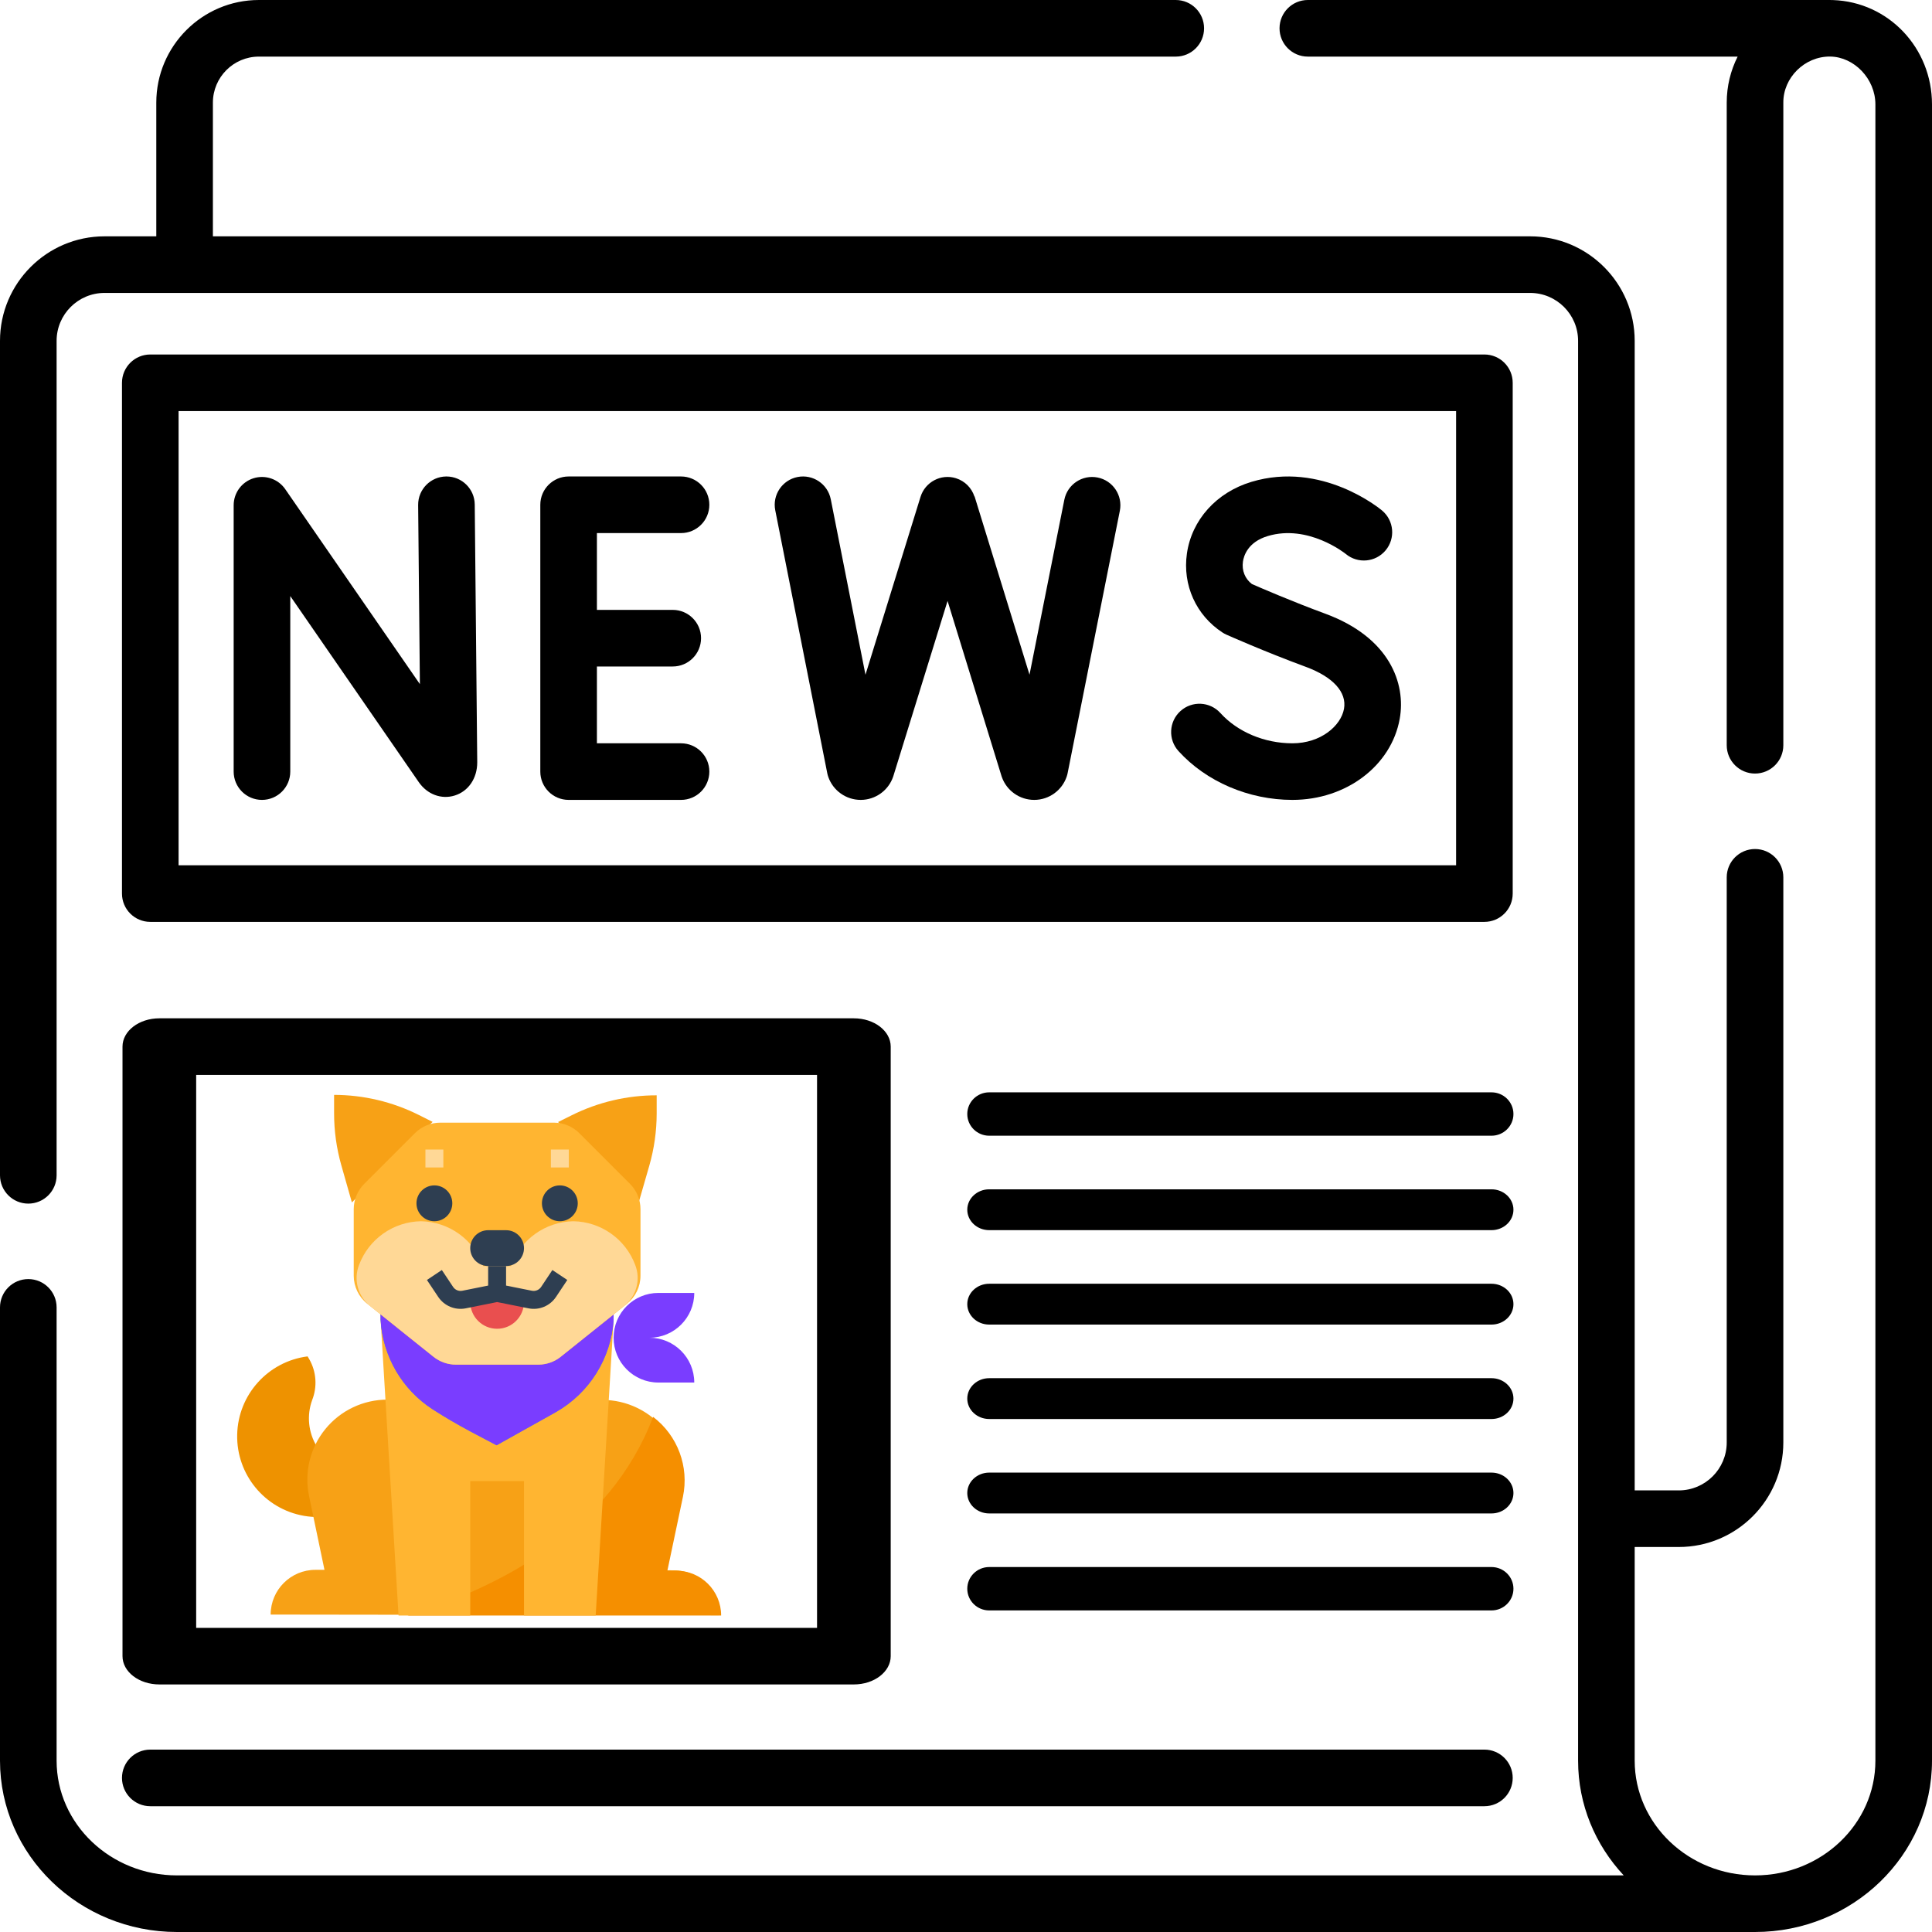 <svg width="524" height="524" viewBox="0 0 524 524" fill="none" xmlns="http://www.w3.org/2000/svg">
<path d="M404.528 296.265H268.296C265.01 296.265 262.346 298.899 262.346 302.148C262.346 305.398 265.01 308.032 268.296 308.032H404.528C407.814 308.032 410.478 305.398 410.478 302.148C410.478 298.899 407.814 296.265 404.528 296.265Z" fill="black"/>
<path d="M404.528 322.568H268.296C265.01 322.568 262.346 325.048 262.346 328.106C262.346 331.164 265.01 333.644 268.296 333.644H404.528C407.814 333.644 410.478 331.164 410.478 328.106C410.478 325.048 407.814 322.568 404.528 322.568Z" fill="black"/>
<path d="M404.528 348.18H268.296C265.01 348.18 262.346 350.659 262.346 353.717C262.346 356.776 265.01 359.255 268.296 359.255H404.528C407.814 359.255 410.478 356.776 410.478 353.717C410.478 350.659 407.814 348.18 404.528 348.18Z" fill="black"/>
<path d="M404.528 373.791H268.296C265.01 373.791 262.346 376.27 262.346 379.329C262.346 382.387 265.01 384.866 268.296 384.866H404.528C407.814 384.866 410.478 382.387 410.478 379.329C410.478 376.27 407.814 373.791 404.528 373.791Z" fill="black"/>
<path d="M404.528 399.403H268.296C265.01 399.403 262.346 401.883 262.346 404.941C262.346 407.999 265.01 410.479 268.296 410.479H404.528C407.814 410.479 410.478 407.999 410.478 404.941C410.478 401.883 407.814 399.403 404.528 399.403Z" fill="black"/>
<path d="M404.528 425.015H268.296C265.01 425.015 262.346 427.649 262.346 430.898C262.346 434.148 265.01 436.782 268.296 436.782H404.528C407.814 436.782 410.478 434.148 410.478 430.898C410.478 427.649 407.814 425.015 404.528 425.015Z" fill="black"/>
<path d="M40.758 489.884H402.602C406.841 489.884 410.278 486.447 410.278 482.208C410.278 477.969 406.841 474.532 402.602 474.532H40.758C36.519 474.532 33.083 477.969 33.083 482.208C33.083 486.447 36.519 489.884 40.758 489.884Z" fill="black"/>
<path d="M33.226 449.185C33.226 453.421 37.699 456.856 43.216 456.856H231.59C237.107 456.856 241.58 453.421 241.58 449.185V283.862C241.58 279.625 237.107 276.19 231.59 276.19H43.216C37.699 276.19 33.226 279.625 33.226 283.862V449.185ZM53.206 291.534H221.6V441.513H53.206V291.534Z" fill="black"/>
<path d="M410.278 103.823C410.278 99.584 406.841 96.147 402.602 96.147H40.758C36.519 96.147 33.083 99.584 33.083 103.823V242.357C33.083 246.596 36.519 250.033 40.758 250.033H402.602C406.841 250.033 410.278 246.596 410.278 242.357V103.823ZM394.926 234.682H48.434V111.499H394.926V234.682Z" fill="black"/>
<path d="M71.052 216.95C75.291 216.95 78.728 213.514 78.728 209.275V161.663L113.578 212.129C115.888 215.466 119.72 216.891 123.338 215.76C127.044 214.603 129.439 211.099 129.438 206.761L128.761 136.832C128.72 132.617 125.292 129.229 121.088 129.229C121.063 129.229 121.038 129.229 121.012 129.229C116.773 129.27 113.37 132.74 113.411 136.979L113.881 185.552L77.366 132.677C75.458 129.913 71.974 128.712 68.766 129.712C65.559 130.711 63.375 133.68 63.375 137.039V209.274C63.376 213.514 66.813 216.95 71.052 216.95Z" fill="black"/>
<path d="M154.219 216.95H184.712C188.951 216.95 192.388 213.514 192.388 209.275C192.388 205.035 188.951 201.599 184.712 201.599H161.895V180.766H182.464C186.703 180.766 190.139 177.329 190.139 173.09C190.139 168.851 186.703 165.414 182.464 165.414H161.895V144.582H184.712C188.951 144.582 192.388 141.145 192.388 136.906C192.388 132.667 188.951 129.23 184.712 129.23H154.219C149.98 129.23 146.543 132.667 146.543 136.906V209.275C146.543 213.514 149.98 216.95 154.219 216.95Z" fill="black"/>
<path d="M350.532 216.95C365.118 216.95 377.359 207.693 379.636 194.939C381.34 185.395 376.938 172.902 359.473 166.459C350.364 163.099 341.9 159.435 339.539 158.4C337.669 156.971 336.767 154.731 337.114 152.308C337.335 150.771 338.431 147.02 343.831 145.393C354.774 142.099 364.767 150.051 365.01 150.249C368.255 152.948 373.074 152.52 375.792 149.285C378.519 146.04 378.1 141.199 374.854 138.47C374.194 137.915 358.471 124.951 339.403 130.694C329.928 133.548 323.228 140.994 321.917 150.127C320.692 158.664 324.391 166.874 331.57 171.554C331.909 171.775 332.265 171.969 332.635 172.133C333.052 172.319 342.977 176.737 354.159 180.862C361.55 183.588 365.327 187.735 364.522 192.241C363.7 196.841 358.243 201.599 350.531 201.599C342.959 201.599 335.657 198.531 331 193.392C328.153 190.251 323.3 190.011 320.158 192.859C317.017 195.706 316.778 200.559 319.625 203.701C327.145 211.998 338.698 216.95 350.532 216.95Z" fill="black"/>
<path d="M224.365 209.677C224.438 210.043 224.536 210.403 224.662 210.755C225.98 214.466 229.5 216.949 233.434 216.949H233.496C237.456 216.923 240.972 214.387 242.248 210.638C242.27 210.571 242.292 210.504 242.313 210.436L256.999 162.988L271.62 210.447C271.652 210.552 271.687 210.656 271.724 210.759C273.043 214.468 276.562 216.949 280.495 216.949H280.559C284.518 216.923 288.034 214.386 289.308 210.638C289.417 210.319 289.504 209.994 289.569 209.664L303.725 138.537C304.552 134.379 301.853 130.338 297.695 129.51C293.539 128.685 289.497 131.382 288.669 135.54L279.225 182.991L264.331 134.645L264.287 134.659C263.539 132.373 261.738 130.471 259.265 129.705C255.215 128.454 250.917 130.719 249.663 134.768L234.735 182.996L225.324 135.416C224.501 131.257 220.459 128.552 216.305 129.376C212.147 130.199 209.442 134.237 210.265 138.394L224.365 209.677Z" fill="black"/>
<path d="M497.173 0.018C496.999 0.011 496.329 0 496.162 0H354.713C350.474 0 347.037 3.437 347.037 7.676C347.037 11.915 350.474 15.352 354.713 15.352H471.286C469.392 19.109 468.325 23.351 468.325 27.837V202.129C468.325 206.368 471.762 209.805 476.001 209.805C480.24 209.805 483.677 206.368 483.677 202.129V27.837C483.624 21.089 489.454 15.257 496.397 15.339C502.864 15.422 508.643 21.345 508.648 28.319V477.536C508.648 494.692 494.004 508.648 476.005 508.648C476.004 508.648 476.004 508.648 476.003 508.648C476.002 508.648 476.002 508.648 476.001 508.648C458.005 508.648 443.363 494.692 443.363 477.536V419.579H455.327C470.959 419.579 483.677 406.861 483.677 391.229V237.949C483.677 233.71 480.24 230.273 476.001 230.273C471.762 230.273 468.325 233.71 468.325 237.949V391.229C468.325 398.397 462.494 404.227 455.327 404.227H443.363V92.447C443.363 76.815 430.641 64.098 415.004 64.098H57.742V27.837C57.742 20.953 63.339 15.352 70.218 15.352H318.893C323.132 15.352 326.569 11.915 326.569 7.676C326.569 3.437 323.132 0 318.893 0H70.218C54.874 0 42.391 12.488 42.391 27.837V64.098H28.349C12.717 64.098 0 76.815 0 92.447V318.77C0 323.009 3.437 326.446 7.676 326.446C11.915 326.446 15.352 323.009 15.352 318.77V92.447C15.352 85.28 21.182 79.449 28.349 79.449H415.004C422.176 79.449 428.012 85.28 428.012 92.447V477.536C428.012 489.491 432.699 500.406 440.388 508.648H47.999C29.997 508.648 15.352 494.692 15.352 477.536V354.59C15.352 350.351 11.915 346.915 7.676 346.915C3.437 346.915 0 350.351 0 354.59V477.536C0 503.157 21.532 524 47.999 524H476.001H476.003C476.003 524 476.004 524 476.005 524C502.469 524 524 503.156 524 477.536V28.319C524 12.984 512.215 0.553 497.173 0.018Z" fill="black"/>
<g clip-path="url(#clip0)">
<path d="M90.613 296.956V301.898C90.606 306.68 91.264 311.442 92.572 316.043L95.439 326.126L117.329 304.279L113.617 302.417C106.477 298.835 98.601 296.966 90.613 296.956Z" fill="#F7A116"/>
<path d="M155.081 302.474L151.356 304.326L173.2 326.231L176.104 316.157C177.424 311.56 178.098 306.801 178.105 302.017V297.075C170.116 297.063 162.233 298.912 155.081 302.474Z" fill="#F7A116"/>
<path d="M96.57 399.169C92.168 398.626 88.252 396.106 85.934 392.324C83.616 388.542 83.147 383.91 84.66 379.74C86.097 376.116 85.811 372.034 83.88 368.647L83.421 367.882C72.682 369.256 64.565 378.279 64.33 389.102C64.094 399.925 71.811 409.293 82.479 411.134C93.148 412.975 103.558 406.735 106.963 396.459C103.973 398.659 100.253 399.629 96.57 399.169Z" fill="#EE9200"/>
<path d="M180.362 425.89L184.604 405.878C185.959 399.482 184.358 392.817 180.246 387.736C176.134 382.654 169.95 379.697 163.413 379.687L105.082 379.606C98.544 379.598 92.352 382.538 88.225 387.609C84.1 392.68 82.48 399.34 83.818 405.739L88.005 425.771H85.574C78.863 425.762 73.415 431.195 73.405 437.907L102.571 437.945L165.763 438.035L194.929 438.074C194.938 431.363 189.505 425.915 182.793 425.905L180.362 425.89Z" fill="#F7A116"/>
<path d="M195.589 438.166C195.589 431.454 190.149 426.014 183.437 426.014H181.006L185.221 405.996C186.95 397.806 183.802 389.354 177.138 384.29C165.384 415.188 135.521 430.569 110.548 438.166H195.589Z" fill="#F58F00"/>
<path d="M178.576 350.67H188.298C188.298 357.381 182.858 362.822 176.146 362.822H166.424C166.424 356.11 171.865 350.67 178.576 350.67Z" fill="#7A3DFF"/>
<path d="M166.424 362.822H176.146C182.858 362.822 188.298 368.262 188.298 374.975H178.576C171.865 374.975 166.424 369.533 166.424 362.822Z" fill="#7A3DFF"/>
<path d="M166.424 348.239H103.232V357.99L108.093 438.166H127.537V401.709H142.119V438.166H161.563L166.424 357.99V348.239Z" fill="#FFB531"/>
<path d="M166.424 350.67H103.232V357.99C103.805 367.896 109.08 376.929 117.427 382.294C120.666 384.37 123.988 386.315 127.391 388.129C127.539 388.206 127.683 388.293 127.831 388.371L134.684 391.988L141.976 387.904L149.812 383.53L150.784 382.98C159.87 377.798 165.745 368.399 166.424 357.961V350.67Z" fill="#348FD9"/>
<path d="M166.424 350.67H103.232V357.99C103.805 367.896 109.08 376.929 117.427 382.294C120.666 384.37 123.988 386.315 127.391 388.129C127.539 388.206 127.683 388.293 127.831 388.371L134.684 391.988L141.976 387.904L149.812 383.53L150.784 382.98C159.87 377.798 165.745 368.399 166.424 357.961V350.67Z" fill="#7A3DFF"/>
<path d="M146.008 370.113H123.647C121.439 370.113 119.296 369.362 117.571 367.981L99.586 353.585C97.283 351.741 95.942 348.949 95.94 345.998V327.961C95.94 325.382 96.966 322.909 98.789 321.086L112.536 307.338C114.359 305.514 116.833 304.49 119.412 304.49H150.245C152.824 304.49 155.297 305.514 157.12 307.338L170.867 321.086C172.691 322.909 173.715 325.382 173.715 327.961V345.998C173.715 348.949 172.374 351.741 170.07 353.585L152.084 367.979C150.36 369.359 148.217 370.113 146.008 370.113Z" fill="#FFB531"/>
<path d="M155.487 331.226C147.875 331.362 141.145 336.204 138.596 343.378H131.061C128.512 336.204 121.782 331.362 114.169 331.226C106.687 331.351 100.038 336.034 97.399 343.037C95.826 347.014 97.035 351.552 100.379 354.218L117.571 367.982C119.296 369.362 121.439 370.113 123.648 370.113H146.008C148.217 370.113 150.36 369.362 152.085 367.982L169.288 354.22C172.632 351.555 173.841 347.016 172.268 343.04C169.627 336.032 162.974 331.348 155.487 331.226Z" fill="#FFD896"/>
<path d="M132.398 333.656H137.258C139.943 333.656 142.119 335.833 142.119 338.517C142.119 341.202 139.943 343.378 137.258 343.378H132.398C129.713 343.378 127.537 341.202 127.537 338.517C127.537 335.833 129.713 333.656 132.398 333.656Z" fill="#2E3E51"/>
<path d="M142.119 353.1C142.119 357.127 138.855 360.392 134.828 360.392C130.801 360.392 127.537 357.127 127.537 353.1L134.828 350.67L142.119 353.1Z" fill="#E94F4F"/>
<path d="M122.675 326.365C122.675 329.049 120.499 331.226 117.815 331.226C115.13 331.226 112.954 329.049 112.954 326.365C112.954 323.68 115.13 321.504 117.815 321.504C120.499 321.504 122.675 323.68 122.675 326.365Z" fill="#2E3E51"/>
<path d="M156.702 326.365C156.702 329.049 154.526 331.226 151.841 331.226C149.157 331.226 146.98 329.049 146.98 326.365C146.98 323.68 149.157 321.504 151.841 321.504C154.526 321.504 156.702 323.68 156.702 326.365Z" fill="#2E3E51"/>
<path d="M115.384 311.782H120.245V316.643H115.384V311.782Z" fill="#FFD896"/>
<path d="M149.411 311.782H154.272V316.643H149.411V311.782Z" fill="#FFD896"/>
<path d="M149.819 344.459L146.767 349.043C146.217 349.86 145.232 350.268 144.266 350.078L137.258 348.676V343.378H132.397V348.676L125.391 350.078C124.425 350.272 123.439 349.862 122.892 349.043L119.837 344.459L115.792 347.157L118.848 351.739C120.484 354.201 123.447 355.428 126.346 354.844L134.828 353.144L143.311 354.844C146.209 355.435 149.177 354.206 150.809 351.739L153.863 347.157L149.819 344.459Z" fill="#2E3E51"/>
</g>
<defs>
<clipPath id="clip0">
<rect width="141.21" height="141.21" fill="white" transform="translate(59.221 296.956)"/>
</clipPath>
</defs>
</svg>
